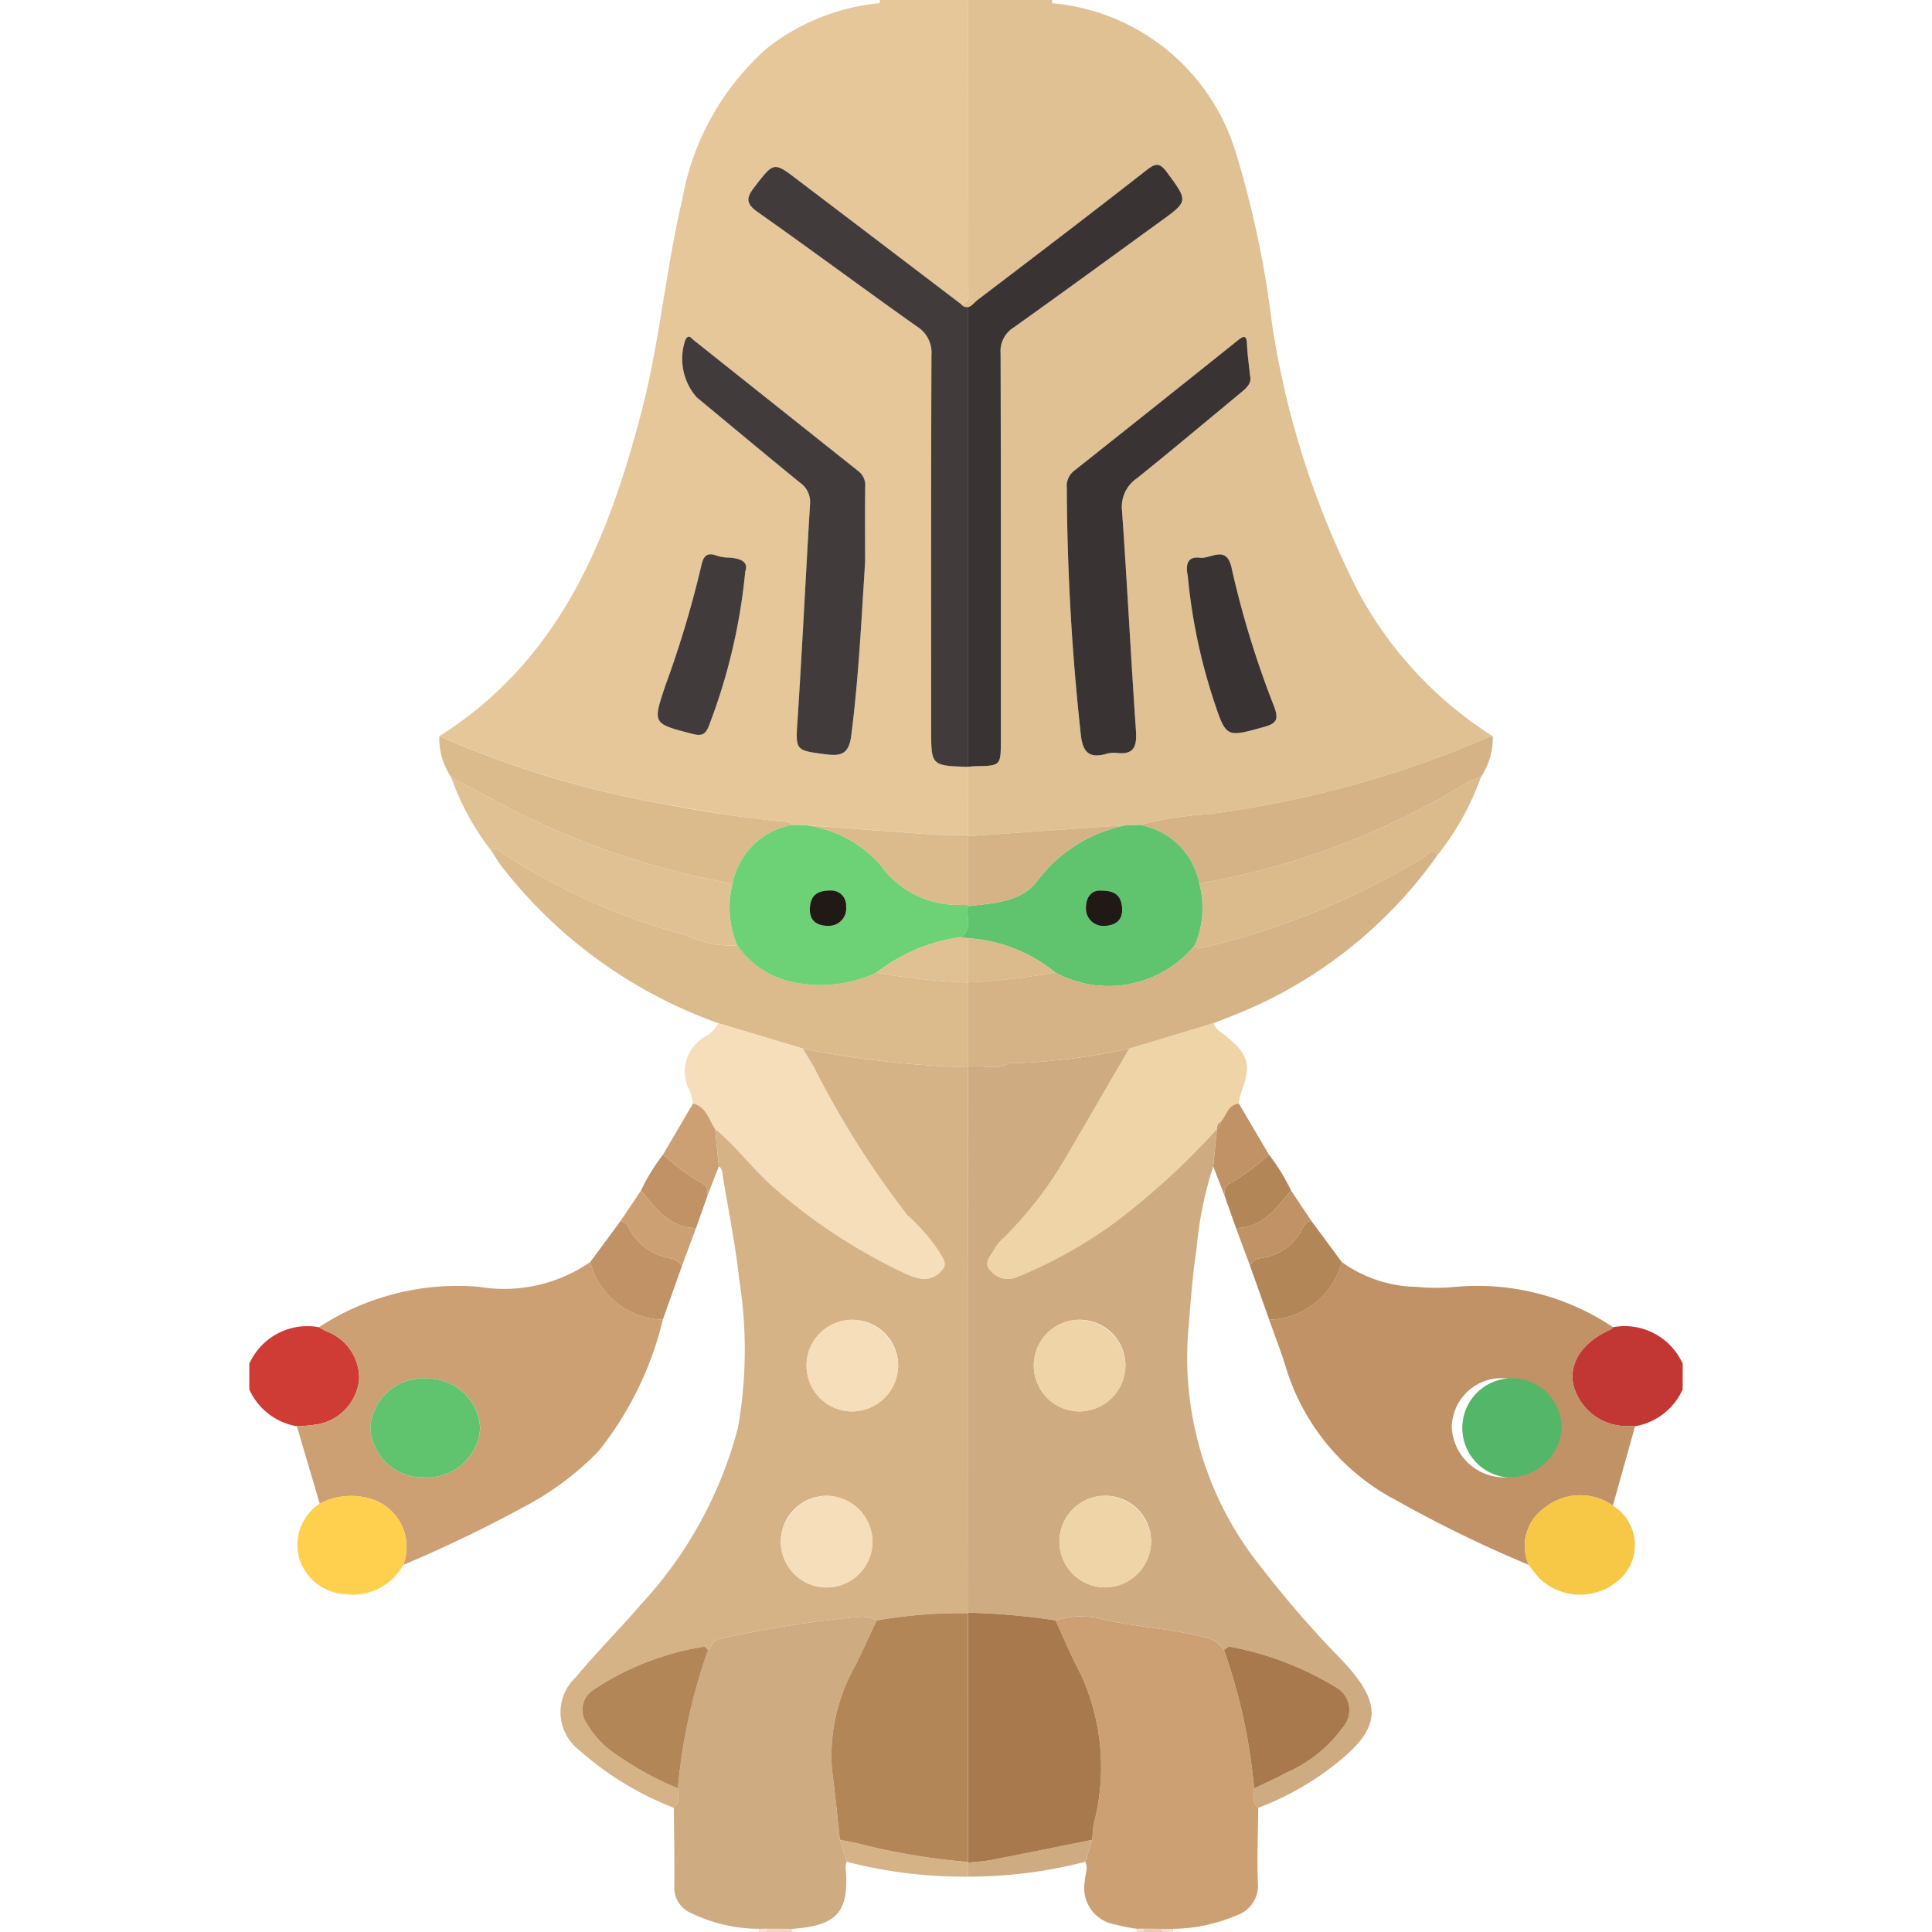 <svg xmlns="http://www.w3.org/2000/svg" viewBox="0 0 32 32"><path d="M4.917 23.623a1.059 1.059 0 01-.788-.61v-.425a1.053 1.053 0 011.153-.605c.043.024.086.05.13.07a.822.822 0 01.536.803.844.844 0 01-.67.732 2.49 2.49 0 01-.36.035z" fill="#cf3c35"/><path d="M27.87 23.013a1.057 1.057 0 01-.788.61l-.09-.004a.91.91 0 01-.931-.673c-.08-.375.148-.717.613-.924a.202.202 0 00.044-.04 1.055 1.055 0 011.153.606z" fill="#c23734"/><path d="M13.121 31.948a.24.24 0 00-.005.052h-.425l-.002-.055z" fill="#f4d9cb"/><path d="M19.249 32h-.304a.414.414 0 00-.002-.055l.308.003a.226.226 0 00-.002.052z" fill="#e9cec1"/><path d="M19.249 32a.227.227 0 01.002-.052h.183a.194.194 0 00-.003.052z" fill="#f1e0d8"/><path d="M12.69 31.945V32h-.12a.275.275 0 00-.004-.053z" fill="#f8e4db"/><path d="M18.943 31.945a.411.411 0 01.002.055h-.121a.274.274 0 00-.003-.054z" fill="#f1e1d9"/><path d="M16.037.079V0h-1.464a.497.497 0 01-.002.052 3.573 3.573 0 00-1.86.74A4.36 4.36 0 0011.3 3.305c-.273 1.157-.372 2.35-.672 3.503-.558 2.144-1.364 4.131-3.35 5.385a16.28 16.28 0 003.773 1.133c.622.114 1.245.22 1.875.276.07.006.143-.002.195.06l.234.006c.701.052 1.402.106 2.104.154.19.013.382.006.573.009q0-.566-.002-1.131c-.606-.02-.606-.02-.606-.63 0-2.063-.003-4.126.005-6.19a.508.508 0 00-.24-.473c-.883-.625-1.751-1.27-2.635-1.895-.199-.14-.199-.232-.056-.416.326-.422.312-.426.744-.096q1.336 1.021 2.677 2.036c.085-.022.112-.067.119-.119v-.071a1.075 1.075 0 01-.01-.11q.008-2.33.005-4.657zm-3.693 9.386a9.7 9.7 0 01-.605 2.562c-.057.142-.12.167-.272.128-.662-.172-.66-.163-.442-.812a17.114 17.114 0 00.59-1.97c.032-.155.09-.236.263-.167a.736.736 0 00.209.03c.186.015.315.074.257.229zm1.876-1.659a.292.292 0 01.11.263c-.004.415-.001.83-.001 1.244-.062.96-.107 1.918-.23 2.872-.038.288-.153.343-.41.31-.529-.068-.513-.058-.477-.603.077-1.18.133-2.362.205-3.543a.389.389 0 00-.17-.357c-.572-.467-1.139-.94-1.707-1.411a.962.962 0 01-.186-.957c.054-.097.097-.02.136.01l2.73 2.172z" fill="#e5c79a"/><path d="M16.037 4.847v.071a.293.293 0 000-.071z" fill="#dd9b7b"/><path d="M4.917 23.623a2.49 2.49 0 00.36-.035.844.844 0 00.671-.732.822.822 0 00-.536-.803c-.044-.02-.087-.046-.13-.07a4.197 4.197 0 012.647-.67 2.51 2.51 0 001.85-.412 1.272 1.272 0 001.2.957 5.595 5.595 0 01-1.062 2.175 4.903 4.903 0 01-1.252.933 22.33 22.33 0 01-1.985.954.836.836 0 00-.43-1.054 1.115 1.115 0 00-.954.04zm2.107.847a.878.878 0 00.93-.807.868.868 0 00-.875-.83.882.882 0 00-.945.79.867.867 0 00.89.847z" fill="#cda073"/><path d="M11.897 16.947a7.887 7.887 0 01-3.578-2.584c-.067-.087-.123-.183-.183-.275.062-.063.117-.008.159.022a10.283 10.283 0 003.066 1.377 1.67 1.67 0 00.85.17 1.485 1.485 0 00.902.606 2.205 2.205 0 001.407-.154 10.549 10.549 0 001.51.164v1.386l.001.018a16.5 16.5 0 01-2.733-.309z" fill="#dbba8c"/><path d="M11.897 16.947l1.4.421c.063.104.127.206.187.311a15.113 15.113 0 001.546 2.449 3.073 3.073 0 01.532.614c.045.093.146.188.038.3a.382.382 0 01-.35.14 1.104 1.104 0 01-.257-.088 9.299 9.299 0 01-2.146-1.397c-.362-.31-.638-.698-1.003-.998-.106-.155-.143-.368-.366-.42a1.519 1.519 0 00-.049-.203.663.663 0 01.263-.914.516.516 0 00.205-.215z" fill="#f5deb9"/><path d="M7.276 12.194a16.277 16.277 0 003.774 1.133 20.3 20.3 0 001.875.276c.07.006.143-.002.195.06a1.225 1.225 0 00-.986.972 13.074 13.074 0 01-3.57-1.185c-.367-.187-.728-.385-1.092-.578a1.156 1.156 0 01-.196-.678z" fill="#dbba8c"/><path d="M7.473 12.872c.363.193.724.391 1.091.578a13.074 13.074 0 003.57 1.185 1.593 1.593 0 00.077 1.022 1.67 1.67 0 01-.85-.17 10.283 10.283 0 01-3.066-1.377c-.042-.03-.097-.085-.16-.022a4.259 4.259 0 01-.662-1.216z" fill="#e0c193"/><path d="M10.978 21.858a1.272 1.272 0 01-1.2-.957l.5-.677c.07.002.102.051.132.104a.958.958 0 00.72.518c.06.01.113.072.17.11zm.742-2.06l-.191.542c-.444-.001-.667-.329-.913-.62a3.283 3.283 0 01.367-.598 3.551 3.551 0 00.642.476c.092.041.093.12.096.2z" fill="#c09265"/><path d="M11.72 19.798c-.002-.08-.003-.159-.095-.2a3.551 3.551 0 01-.642-.476l.495-.844c.223.053.26.266.366.42l.062.622zm-1.104-.078c.246.291.469.619.913.62l-.23.616c-.056-.038-.109-.1-.17-.11a.958.958 0 01-.719-.518c-.03-.053-.062-.102-.132-.104z" fill="#cda073"/><path d="M22.528 9.86a14.506 14.506 0 01-1.46-4.5 16.497 16.497 0 00-.6-2.837 3.502 3.502 0 00-3.04-2.47.454.454 0 01-.001-.053h-1.39v.079h-.005q0 2.329-.005 4.657c0 .105.073.255-.11.301.13.141.198-.01.272-.067.94-.716 1.881-1.432 2.812-2.16.153-.12.22-.102.328.045.352.479.357.474-.113.815-.81.587-1.617 1.178-2.432 1.758a.46.46 0 00-.211.428c.006 2.133.004 4.266.004 6.399 0 .429 0 .429-.427.436-.04.001-.08.006-.121.01l.002 1.131-.002.018 2.617-.182.235-.005a5.632 5.632 0 011.09-.173 17.236 17.236 0 004.666-1.272.505.505 0 01.088-.023 6.474 6.474 0 01-2.197-2.335zm-3.697-1.938a.57.57 0 00-.247.536c.085 1.2.145 2.4.228 3.6.02.269.006.46-.34.41a.52.52 0 00-.179.027c-.252.058-.353-.036-.388-.299a38.658 38.658 0 01-.235-4.113.32.32 0 01.124-.289q1.355-1.073 2.704-2.153c.097-.078.15-.1.156.06.006.161.03.321.05.514.041.141-.077.227-.188.319-.56.463-1.118.932-1.685 1.388zm2.107 4.118c-.63.174-.628.185-.835-.44a9.349 9.349 0 01-.43-2.065c-.034-.173-.015-.326.204-.297.183.023.447-.23.527.191a15.551 15.551 0 00.703 2.282c.07.198.044.27-.169.329z" fill="#e0c193"/><path d="M26.718 21.983a.202.202 0 01-.044.039c-.465.207-.693.55-.613.924a.91.91 0 00.93.673l.091.004-.368 1.315a.938.938 0 00-1.13.036.775.775 0 00-.264.945 20.79 20.79 0 01-2.195-1.07 3.699 3.699 0 01-1.825-2.195c-.081-.269-.185-.53-.279-.796a1.273 1.273 0 001.2-.957 2.183 2.183 0 001.245.414 3.314 3.314 0 00.606.003 4.03 4.03 0 012.646.665zm-1.762 2.487a.824.824 0 10-.91-.827.873.873 0 00.91.827z" fill="#c09265"/><path d="M18.702 17.368l1.401-.423c.025.098.11.142.18.197.405.323.45.49.262.99a.774.774 0 00-.025.147c-.184.017-.205.197-.3.301a.128.128 0 00-.063.12 12.043 12.043 0 01-1.711 1.563 7.612 7.612 0 01-1.609.893.371.371 0 01-.436-.115c-.126-.135.018-.244.068-.352a.826.826 0 01.176-.205 6.428 6.428 0 00.978-1.261c.362-.617.72-1.236 1.08-1.855z" fill="#efd4a7"/><path d="M24.637 12.218a17.236 17.236 0 01-4.666 1.272 5.633 5.633 0 00-1.09.173 1.223 1.223 0 01.984.972 12.649 12.649 0 004.44-1.674 1.291 1.291 0 01.223-.089 1.166 1.166 0 00.197-.677.505.505 0 00-.088.023z" fill="#d5b387"/><path d="M19.865 14.635a12.647 12.647 0 004.44-1.674 1.288 1.288 0 01.223-.089 4.497 4.497 0 01-.717 1.29c-.093-.133-.157-.009-.22.032a12.588 12.588 0 01-3.673 1.503.102.102 0 01-.129-.04 1.586 1.586 0 00.076-1.022z" fill="#dbba8c"/><path d="M22.222 20.901a1.273 1.273 0 01-1.2.957l-.321-.902a.28.28 0 01.198-.12.886.886 0 00.657-.459c.036-.063.066-.15.165-.154zm-1.75-.561l-.192-.542c.002-.08.003-.16.095-.2a3.575 3.575 0 00.642-.475 3.245 3.245 0 01.367.596c-.246.292-.468.62-.912.621z" fill="#b38658"/><path d="M21.017 19.123a3.575 3.575 0 01-.642.475c-.092.04-.093.12-.095.2l-.185-.478.062-.62a.118.118 0 00.063-.12c.095-.104.116-.284.3-.3zm-.545 1.217c.444-.001.666-.329.912-.621l.337.504c-.099.003-.129.091-.165.154a.886.886 0 01-.657.459.28.28 0 00-.198.12z" fill="#c09265"/><path d="M20.157 18.7l-.062.62a6.111 6.111 0 00-.278 1.382c-.072.448-.097.904-.137 1.357a5.54 5.54 0 001.231 3.927 17.105 17.105 0 001.293 1.488c.717.752.69 1.15-.125 1.777a4.775 4.775 0 01-1.24.693c-.115-.088-.06-.212-.067-.322.18-.088.366-.169.542-.264a2.293 2.293 0 00.928-.748.433.433 0 00-.134-.674 5.155 5.155 0 00-1.735-.661c-.028-.007-.067.033-.1.05a.491.491 0 00-.281-.197c-.553-.148-1.126-.175-1.682-.296a1.397 1.397 0 00-.828.007 11.167 11.167 0 00-1.455-.129l.004-9.033-.002-.018.124.006c.184-.013.375.055.55-.053a10.346 10.346 0 002-.244c-.36.618-.718 1.238-1.08 1.855a6.428 6.428 0 01-.978 1.261.826.826 0 00-.176.205c-.05.108-.194.217-.068.352a.371.371 0 00.436.115 7.612 7.612 0 001.609-.893 12.043 12.043 0 001.711-1.563zm-1.516 3.907a.759.759 0 10-.74.77.778.778 0 00.74-.77zm.425 2.926a.759.759 0 10-.751.759.777.777 0 00.751-.759z" fill="#cfab81"/><path d="M20.772 29.622c.007.11-.048.234.068.322-.004.413-.02.826-.006 1.238a.517.517 0 01-.346.54 2.773 2.773 0 01-1.054.226h-.183l-.308-.003-.122.001a2.99 2.99 0 01-.353-.071.612.612 0 01-.5-.716c.002-.107.06-.214.007-.322l.114-.364c.01-.09.013-.18.028-.27a3.685 3.685 0 00-.213-2.466c-.156-.29-.282-.598-.422-.897a1.397 1.397 0 01.827-.008c.557.121 1.13.148 1.683.296a.491.491 0 01.28.198 9.345 9.345 0 01.5 2.296z" fill="#cda073"/><path d="M25.32 25.92a.775.775 0 01.265-.946.938.938 0 011.129-.036.767.767 0 01.156 1.179.972.972 0 01-1.382.015 2.668 2.668 0 01-.168-.213z" fill="#f7c845"/><path d="M16.031 17.677l-.004 9.033.005.01a8.005 8.005 0 00-1.513.12.512.512 0 00-.26-.062 17.897 17.897 0 00-2.338.368c-.106.021-.126.123-.192.18-.024-.018-.052-.055-.07-.05a4.599 4.599 0 00-1.837.715.393.393 0 00-.096.566 1.562 1.562 0 00.35.41 5.35 5.35 0 001.152.654c-.007.11.048.234-.067.323a5.184 5.184 0 01-1.567-.956.79.79 0 01-.057-1.207c.34-.412.721-.79 1.069-1.196a6.856 6.856 0 001.617-2.938 7.446 7.446 0 00.019-2.468c-.063-.58-.182-1.153-.275-1.73-.008-.049-.01-.1-.061-.13l-.062-.62c.365.3.641.688 1.003.998a9.299 9.299 0 002.146 1.397 1.104 1.104 0 00.257.087.382.382 0 00.35-.139c.108-.112.007-.207-.038-.3a3.073 3.073 0 00-.532-.614 15.113 15.113 0 01-1.546-2.449c-.06-.105-.124-.207-.186-.31a16.498 16.498 0 002.733.308zm-2.334 7.098a.759.759 0 10.754.755.777.777 0 00-.754-.755zm1.18-2.147a.759.759 0 10-.761.75.778.778 0 00.76-.75z" fill="#d5b387"/><path d="M11.729 27.326c.066-.057.086-.159.192-.18a17.897 17.897 0 012.337-.368.512.512 0 01.26.062c-.114.245-.227.491-.344.735a3.023 3.023 0 00-.394 1.734c.051.386.088.775.132 1.162l.113.366a.263.263 0 00-.02.083c.067.745-.13.975-.884 1.028l-.432-.003-.123.002a2.58 2.58 0 01-1.134-.268.449.449 0 01-.263-.436c.004-.433-.005-.866-.008-1.3.115-.088.06-.212.067-.322a9.344 9.344 0 01.5-2.295z" fill="#cfab81"/><path d="M5.296 24.905a1.115 1.115 0 01.954-.04.836.836 0 01.43 1.055.955.955 0 01-.967.484.843.843 0 01-.75-.572.818.818 0 01.333-.927z" fill="#ffd04d"/><path d="M14.025 30.837l-.113-.366c.088.018.176.037.264.053a10.903 10.903 0 001.857.317l-.005.01.003.232a7.721 7.721 0 01-2.006-.246z" fill="#d5b387"/><path d="M16.031 31.083l-.003-.231c.129-.015.26-.02.386-.045.56-.108 1.117-.222 1.675-.334l-.114.364a7.693 7.693 0 01-1.944.246z" fill="#cfab81"/><path d="M15.918 5.037l-2.677-2.036c-.431-.33-.418-.325-.744.096-.143.184-.143.276.056.417.884.623 1.752 1.269 2.635 1.894a.508.508 0 01.24.474c-.008 2.063-.005 4.126-.005 6.19 0 .61 0 .61.606.629h.008V5.086a.117.117 0 01-.119-.05z" fill="#413b3b"/><path d="M16.577 12.255c0-2.133.002-4.266-.004-6.4a.46.46 0 01.211-.427c.815-.58 1.622-1.171 2.432-1.758.47-.34.465-.336.113-.815-.109-.147-.175-.165-.328-.045-.931.728-1.871 1.444-2.812 2.16-.047.036-.093.103-.152.117V12.7c.038-.003.075-.008.113-.009.427-.007.427-.007.427-.436z" fill="#3a3333"/><path d="M14.329 9.313c-.062.96-.107 1.918-.23 2.872-.038.289-.153.343-.41.31-.529-.068-.513-.058-.477-.603.077-1.18.133-2.362.205-3.543a.389.389 0 00-.17-.357c-.572-.467-1.139-.94-1.707-1.411a.963.963 0 01-.186-.957c.054-.097.097-.02.136.01l2.73 2.172a.293.293 0 01.11.263c-.004.415-.001.83-.001 1.244z" fill="#413b3b"/><path d="M12.211 15.657a1.593 1.593 0 01-.077-1.022 1.225 1.225 0 01.986-.972l.234.006a1.988 1.988 0 011.222.648 1.587 1.587 0 001.216.67l.241.002-.005.02c-.029.173.09.377-.11.513a2.908 2.908 0 00-1.398.587 2.205 2.205 0 01-1.407.154 1.485 1.485 0 01-.902-.606zm1.533-.908c-.228.003-.323.1-.33.299-.009.221.14.29.307.287a.287.287 0 00.292-.32.246.246 0 00-.269-.266z" fill="#6cd275"/><path d="M12.344 9.465a9.699 9.699 0 01-.605 2.563c-.057.142-.12.166-.272.127-.662-.172-.66-.164-.442-.812a17.121 17.121 0 00.59-1.97c.032-.155.09-.236.263-.167a.737.737 0 00.209.03c.186.015.315.074.257.229z" fill="#413b3b"/><path d="M7.024 24.47a.867.867 0 01-.89-.847.882.882 0 01.945-.79.868.868 0 01.874.83.878.878 0 01-.93.807z" fill="#60c46f"/><path d="M14.52 16.109a2.907 2.907 0 011.397-.587l.114.018-.001.733a10.549 10.549 0 01-1.51-.164z" fill="#e0c193"/><path d="M20.703 6.215c.042.141-.076.227-.187.319-.56.463-1.118.932-1.685 1.388a.57.57 0 00-.247.536c.085 1.2.145 2.4.228 3.6.02.27.006.46-.34.41a.516.516 0 00-.179.027c-.252.058-.353-.036-.388-.299a38.643 38.643 0 01-.235-4.113.319.319 0 01.124-.288q1.355-1.074 2.704-2.154c.097-.078.15-.1.156.06.006.161.03.322.05.514z" fill="#3a3333"/><path d="M16.031 15.54l-.114-.018c.2-.136.082-.34.111-.512.419-.053.883-.061 1.155-.423a2.42 2.42 0 011.463-.919l.235-.005a1.223 1.223 0 01.984.972 1.585 1.585 0 01-.076 1.023 1.849 1.849 0 01-2.31.45 2.548 2.548 0 00-1.448-.568zm2.21-.789c-.163-.013-.253.116-.254.276a.287.287 0 00.303.309c.17-.005.31-.08.296-.3-.014-.2-.118-.287-.346-.285z" fill="#60c46f"/><path d="M19.672 9.535c-.033-.173-.014-.325.205-.297.182.023.447-.23.527.191a15.552 15.552 0 00.703 2.282c.07.198.044.27-.169.329-.63.174-.628.185-.835-.44a9.347 9.347 0 01-.43-2.065z" fill="#3a3333"/><path d="M18.646 13.668a2.42 2.42 0 00-1.463.92c-.273.36-.736.37-1.155.422l.005-.02-.003-.053V13.85l2.616-.182z" fill="#d5b387"/><path d="M24.956 24.47a.823.823 0 11.91-.827.873.873 0 01-.91.827z" fill="#54b668"/><path d="M16.031 15.54a2.548 2.548 0 011.449.567 10.874 10.874 0 01-1.45.166z" fill="#dbba8c"/><path d="M23.591 14.194a12.587 12.587 0 01-3.672 1.503.102.102 0 01-.13-.04 1.849 1.849 0 01-2.31.45 10.873 10.873 0 01-1.45.165l.001.001v1.386l.123.006c.044-.028.044-.028 0 0 .184-.013.375.055.55-.053a10.328 10.328 0 002-.244l1.4-.423c.113-.043.227-.084.337-.131a7.52 7.52 0 003.371-2.652c-.093-.133-.157-.009-.22.032z" fill="#d5b387"/><path d="M20.22 18.58a.118.118 0 01-.063.12.128.128 0 01.063-.12z" fill="#c88e71"/><path d="M18.09 30.473c-.559.112-1.117.226-1.676.334-.127.025-.257.03-.386.045l.005-.011v-4.12l-.006-.01a11.158 11.158 0 011.455.128c.14.3.266.607.422.898a3.685 3.685 0 01.213 2.466c-.015.089-.019.18-.028.27zm2.682-.851a9.345 9.345 0 00-.5-2.296c.034-.018.074-.058.1-.051a5.155 5.155 0 011.736.661.433.433 0 01.134.674 2.293 2.293 0 01-.928.748c-.177.095-.361.176-.542.264z" fill="#a7794c"/><path d="M18.641 22.607a.759.759 0 11-.763-.747.779.779 0 01.763.747zm.425 2.926a.759.759 0 11-.751-.758.777.777 0 01.751.758z" fill="#efd4a7"/><path d="M16.032 26.72l.001 4.12a10.908 10.908 0 01-1.857-.316c-.088-.016-.176-.035-.264-.053-.044-.387-.08-.776-.132-1.162a3.023 3.023 0 01.394-1.734c.117-.244.23-.49.345-.735a8.006 8.006 0 011.513-.12zm-4.303.606a9.344 9.344 0 00-.501 2.295 5.354 5.354 0 01-1.152-.654 1.562 1.562 0 01-.35-.41.393.393 0 01.096-.565 4.599 4.599 0 011.837-.717c.018-.004.046.033.07.05z" fill="#b38658"/><path d="M13.697 24.775a.759.759 0 11-.763.747.776.776 0 01.763-.747zm1.179-2.147a.759.759 0 11-.741-.768.777.777 0 01.741.768z" fill="#f5deb9"/><path d="M13.744 14.75a.246.246 0 01.27.265.287.287 0 01-.293.32c-.167.002-.316-.066-.307-.287.007-.199.102-.296.33-.299z" fill="#211915"/><path d="M16.033 14.99l-.003-.053-.001-1.086.002-.019c-.19-.002-.383.004-.573-.01-.702-.047-1.403-.101-2.104-.153a1.988 1.988 0 011.222.648 1.586 1.586 0 001.216.67z" fill="#dbba8c"/><path d="M18.24 14.751c.228-.002.332.085.346.286.015.218-.125.294-.296.299a.287.287 0 01-.303-.309c0-.16.09-.29.253-.276z" fill="#211915"/></svg>
